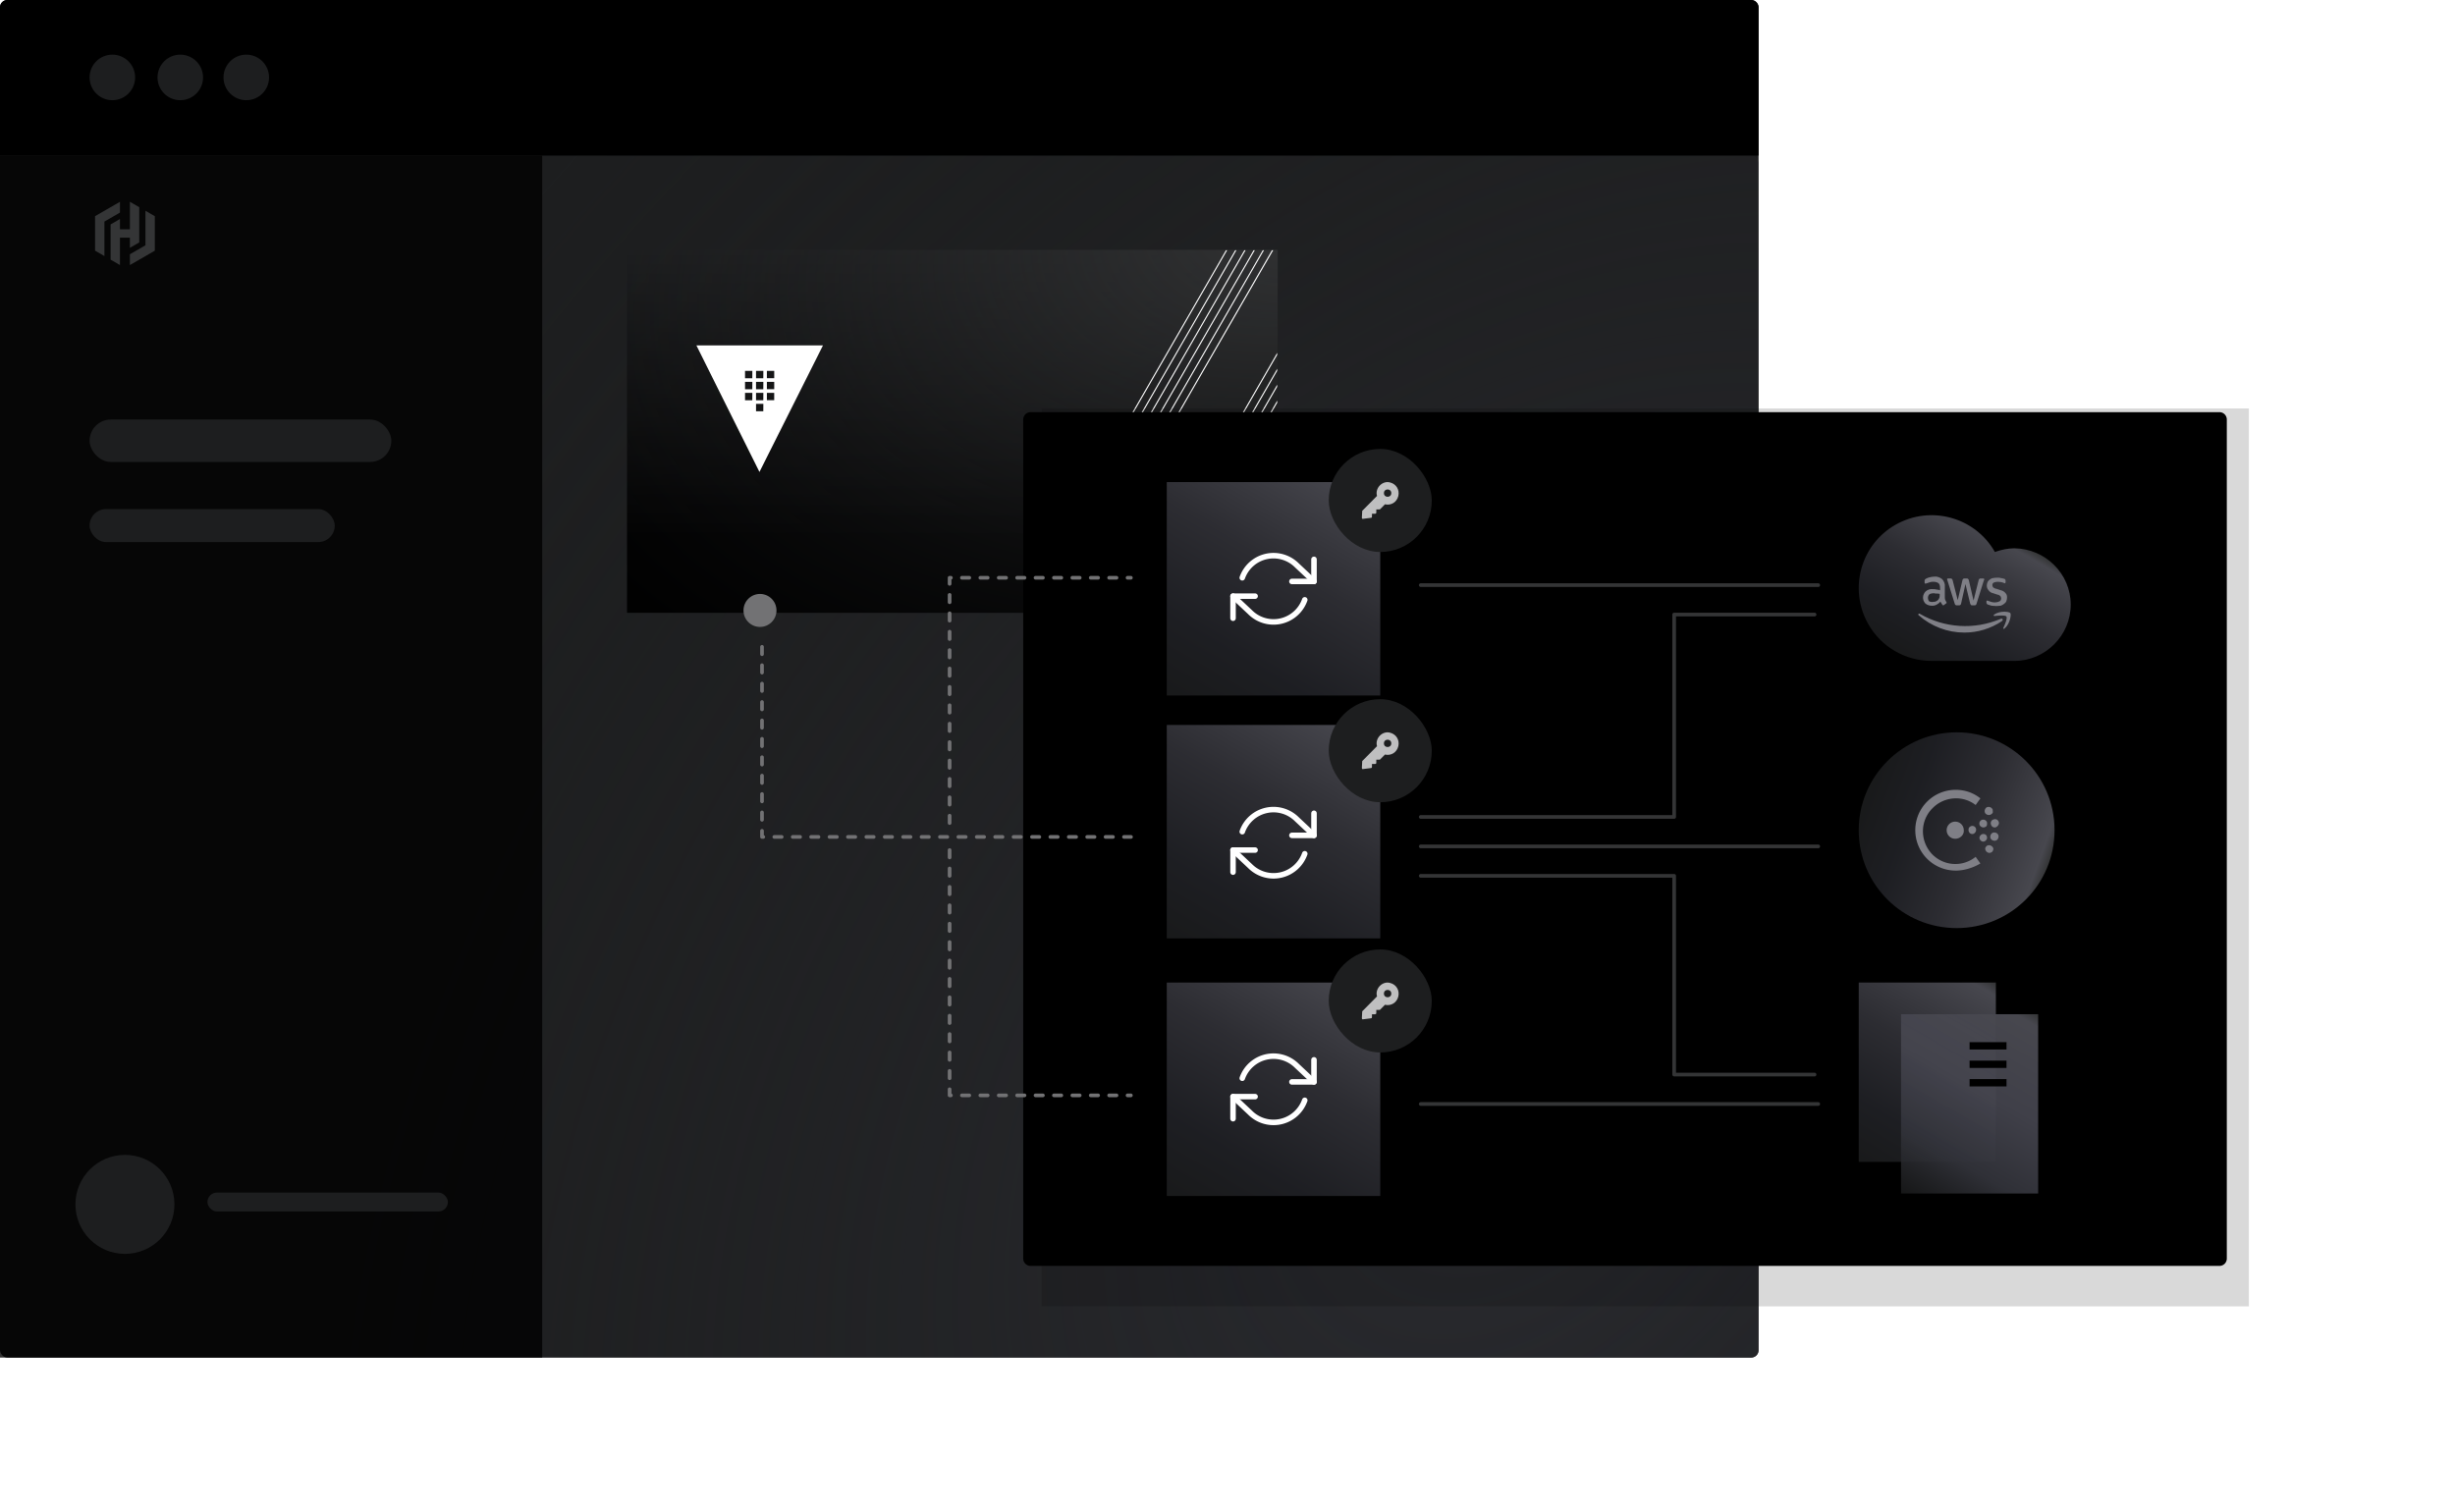 <svg width="667" height="411" viewBox="0 0 667 411" fill="none" xmlns="http://www.w3.org/2000/svg"><rect width="477.789" height="368.91" rx="2" fill="#1d1e1f"/><rect y="42.271" width="477.789" height="326.639" rx="2" fill="url(#paint0_radial)"/><path opacity=".8" fill="#000" d="M0 42.271h147.308V368.91H0z"/><path d="M0 2a2 2 0 012-2h473.789a2 2 0 012 2v40.27H0V2z" fill="#000"/><circle cx="30.526" cy="21.039" r="6.188" fill="#1d1e1f"/><circle cx="48.979" cy="21.039" r="6.188" fill="#1d1e1f"/><circle cx="66.912" cy="21.039" r="6.188" fill="#1d1e1f"/><rect x="24.338" y="114.003" width="81.98" height="11.528" rx="5.764" fill="#1d1e1f"/><rect x="24.338" y="138.341" width="66.609" height="8.967" rx="4.483" fill="#1d1e1f"/><rect x="178.05" y="114.003" width="66.609" height="11.528" rx="5.764" fill="#1d1e1f"/><path d="M32.594 54.836l-6.767 3.903v9.377l2.542 1.468v-9.377l4.225-2.439v-2.932z" fill="#343536"/><path d="M35.295 54.836v7.467h-2.7v-2.786l-2.544 1.467v9.568l2.543 1.47v-7.446h2.701v2.768l2.542-1.467v-9.573l-2.542-1.468z" fill="#343536"/><path d="M35.295 72.025l6.768-3.903v-9.377l-2.544-1.468v9.378l-4.224 2.438v2.932z" fill="#343536"/><rect x="56.361" y="324.077" width="65.328" height="5.124" rx="2.562" fill="#1d1e1f"/><circle cx="33.945" cy="327.279" r="13.45" fill="#1d1e1f"/><path fill="url(#paint1_linear)" d="M170.365 67.89h176.769v98.632H170.365z"/><path fill="url(#paint2_radial)" d="M170.365 67.89h176.769v98.632H170.365z"/><g clip-path="url(#clip0)" fill="#fff"><path d="M345.922 68l-30.009 52h-.338l29.996-52h.351zm-2.845 0l-29.996 52h.338l29.996-52h-.338zm-2.494 0l-29.996 52h.338l29.995-52h-.337zm-2.508 0l-29.995 52h.337l29.996-52h-.338zm-2.494 0l-29.996 52h.338l29.996-52h-.338zm-2.507 0l-29.996 52h.338l29.996-52h-.338zM347 95.872v.585L333.412 120h-.338L347 95.872zM335.581 120h.338L347 100.786v-.585L335.581 120zm2.494 0h.338L347 105.115v-.585L338.075 120zm2.508 0h.337l6.093-10.556v-.585L340.583 120zm2.494 0h.338l3.585-6.214v-.585L343.077 120zm2.494 0h.338l1.091-1.885v-.585l-1.429 2.47z"/></g><path d="M189.209 93.869l17.127 34.383 17.256-34.383h-34.383zm19.149 6.915h1.994v1.979h-1.994v-1.979zm-3.968 7.979h-1.974v-2.011h1.99l-.016 2.011zm0-2.99h-1.974v-2.01h1.99l-.016 2.01zm0-2.989h-1.974v-2.011h1.99l-.016 2.011zm2.989 8.973h-1.973v-2.016h1.989l-.016 2.016zm0-2.994h-1.973v-2.011h1.989l-.016 2.011zm0-2.99h-1.973v-2.01h1.989l-.016 2.01zm0-2.989h-1.973v-2.011h1.989l-.016 2.011zm.979.979h1.994v1.989h-1.994v-1.989zm0 4.978v-1.989h1.989v1.989h-1.989z" fill="#fff"/><circle cx="206.483" cy="165.881" r="4.483" fill="#727274"/><g opacity=".15" filter="url(#filter0_f)"><path fill="#000" d="M283 111h328v244H283z"/></g><path d="M278 114a2 2 0 012-2h323a2 2 0 012 2v228a2 2 0 01-2 2H280a2 2 0 01-2-2V114z" fill="#000"/><path d="M493 167h-38.148v55H386m0 8h108m-108 70h108M386 159h108m-1 133h-38.148v-54H386" stroke="#343536" stroke-linecap="round" stroke-linejoin="round"/><path d="M207.028 175.769v51.654h100.25M258 231v66.654h49.249" stroke="#727274" stroke-linecap="round" stroke-linejoin="round" stroke-dasharray="2 3"/><path d="M258 223.654V157h49.249" stroke="#727274" stroke-linecap="round" stroke-linejoin="round" stroke-dasharray="2 3"/><path d="M375 131h-58v58h58v-58z" fill="url(#paint3_linear)"/><path d="M357 152v6h-6m-16 10v-6h6" stroke="#fff" stroke-width="1.5" stroke-linecap="round" stroke-linejoin="round"/><path d="M337.51 157a9 9 0 0114.85-3.36L357 158m-22 4l4.64 4.36a9 9 0 0014.85-3.36" stroke="#fff" stroke-width="1.5" stroke-linecap="round" stroke-linejoin="round"/><path d="M375 197h-58v58h58v-58z" fill="url(#paint4_linear)"/><path d="M357 221v6h-6m-16 10v-6h6" stroke="#fff" stroke-width="1.5" stroke-linecap="round" stroke-linejoin="round"/><path d="M337.51 226a9 9 0 0114.85-3.36L357 227m-22 4l4.64 4.36a9 9 0 0014.85-3.36" stroke="#fff" stroke-width="1.5" stroke-linecap="round" stroke-linejoin="round"/><path d="M375 267h-58v58h58v-58z" fill="url(#paint5_linear)"/><path d="M357 288v6h-6m-16 10v-6h6" stroke="#fff" stroke-width="1.5" stroke-linecap="round" stroke-linejoin="round"/><path d="M337.51 293a9 9 0 0114.85-3.36L357 294m-22 4l4.64 4.36a9 9 0 0014.85-3.36" stroke="#fff" stroke-width="1.5" stroke-linecap="round" stroke-linejoin="round"/><path d="M542.262 267H505v48.727h37.262V267z" fill="url(#paint6_linear)"/><path d="M553.748 275.599h-37.261v48.727h37.261v-48.727z" fill="url(#paint7_linear)"/><path d="M545.149 284.198h-10.032m10.032 5.016h-10.032m10.032 5.016h-10.032" stroke="#000" stroke-width="2" stroke-miterlimit="10" stroke-linejoin="round"/><path d="M531.6 199c14.72 0 26.6 11.88 26.6 26.6s-11.88 26.6-26.6 26.6-26.6-11.88-26.6-26.6 12.009-26.6 26.6-26.6z" fill="url(#paint8_linear)"/><path fill-rule="evenodd" clip-rule="evenodd" d="M531.213 227.924a2.315 2.315 0 01-2.325-2.324 2.315 2.315 0 012.325-2.324 2.314 2.314 0 012.324 2.324c.129 1.291-1.033 2.324-2.324 2.324zm4.648-1.291c-.645 0-1.033-.517-1.033-1.162 0-.646.517-1.033 1.033-1.033.646 0 1.033.516 1.033 1.033 0 .516-.387 1.162-1.033 1.162zm4.003 1.033c0 .517-.516 1.033-1.033 1.033-.516 0-1.033-.516-1.033-1.033 0-.516.517-1.033 1.033-1.033.646 0 1.033.387 1.033 1.033 0-.129 0-.129 0 0zm-.775-2.841c-.516.129-1.162-.258-1.291-.775-.129-.645.258-1.162.775-1.291.645-.129 1.162.258 1.291.775v.387c0 .517-.258.775-.775.904zm3.874 2.712c-.129.645-.646 1.033-1.291.904-.646-.129-1.033-.646-.904-1.292.129-.645.646-1.033 1.291-.903.646.129 1.033.645.904 1.291.129 0 .129-.129 0 0zm-.775-2.712c-.645.129-1.162-.258-1.291-.904-.129-.645.258-1.162.904-1.291s1.162.258 1.291.904v.258c-.129.517-.516.904-.904 1.033zm-.774 6.457c-.388.516-1.033.645-1.55.258-.387-.258-.646-.904-.387-1.291.258-.517.904-.775 1.549-.388.388.258.646.646.517 1.033 0 .129-.129.258-.129.388zm-.517-9.943c-.516.258-1.162.129-1.549-.388-.259-.516-.13-1.162.387-1.549.516-.258 1.162-.129 1.549.387.13.129.13.388.13.646.129.387-.13.646-.517.904z" fill="#7F7F86"/><path d="M531.342 236.576a10.967 10.967 0 01-10.976-10.976 10.967 10.967 0 0110.976-10.976c2.453 0 4.777.775 6.714 2.325l-1.291 1.807c-3.486-2.711-8.522-2.324-11.621.775-3.487 3.357-3.616 8.91-.259 12.525 3.229 3.358 8.394 3.616 11.88.775l1.291 1.808c-1.937 1.162-4.39 1.937-6.714 1.937z" fill="#7F7F86"/><path d="M547.294 148.994c-1.8 0-3.6.4-5.3 1-5.4-9.5-17.5-12.8-27-7.4s-12.8 17.5-7.4 27c3.5 6.2 10.1 10 17.2 10h22.5c8.4 0 15.3-6.9 15.3-15.3s-6.9-15.2-15.3-15.3z" fill="url(#paint9_linear)"/><path d="M528.394 162.294c0 .2 0 .5.1.7l.3.6c0 .1.1.1.1.2s-.1.2-.2.2l-.5.4c-.1 0-.1.1-.2.1s-.2 0-.2-.1c-.1-.1-.2-.2-.3-.4-.1-.2-.2-.3-.3-.5-.6.7-1.5 1.2-2.4 1.1-.6 0-1.2-.2-1.7-.6-.9-1-.8-2.4.1-3.3.6-.5 1.3-.7 2-.6.3 0 .6 0 .9.1.3 0 .6.1 1 .2v-.6c0-.5-.1-1-.4-1.3-.4-.3-.9-.4-1.4-.4-.3 0-.6 0-.9.1l-.9.3c-.1 0-.2.1-.3.1h-.1c-.1 0-.2-.1-.2-.3v-.5c0-.1 0-.2.1-.3l.2-.2c.3-.2.7-.3 1-.4.4-.1.9-.2 1.3-.2.8-.1 1.6.2 2.2.7.5.6.8 1.3.7 2.1v2.8zm-3.5 1.3c.3 0 .6-.1.9-.1.3-.1.6-.3.8-.5.1-.2.2-.3.3-.5.1-.2.1-.5.1-.7v-.4c-.3-.1-.5-.1-.8-.1-.3 0-.5 0-.8-.1-.4 0-.9.1-1.2.3-.5.5-.5 1.3-.1 1.9.2.1.5.2.8.2zm6.7.9c-.1 0-.2 0-.3-.1-.1-.1-.2-.2-.2-.3l-2-6.4c0-.1-.1-.2-.1-.3 0-.1.1-.2.2-.2h.8c.1 0 .2 0 .3.1.1.1.1.2.2.3l1.4 5.5 1.3-5.5c0-.1.1-.2.2-.3.1-.1.2-.1.3-.1h.7c.1 0 .2 0 .3.1.1.1.1.2.2.3l1.3 5.6 1.4-5.6c0-.1.1-.2.2-.3.1-.1.2-.1.3-.1h.8c.1 0 .2.1.2.2v.1c0 .1 0 .1-.1.2l-2 6.4c0 .1-.1.2-.2.3-.1.1-.2.1-.3.1h-.7c-.1 0-.2 0-.3-.1-.1-.1-.1-.2-.2-.3l-1.3-5.4-1.2 5.4c0 .1-.1.2-.2.3-.1.1-.2.1-.3.1h-.7zm10.8.2c-.4 0-.9-.1-1.3-.1-.3-.1-.7-.2-1-.3-.1-.1-.2-.1-.3-.2 0-.1 0-.2-.1-.2v-.4c0-.2.1-.3.2-.3h.1l.2.1.9.3c.3.1.7.1 1 .1.4 0 .8-.1 1.2-.3.3-.2.4-.5.4-.8 0-.2-.1-.4-.2-.6-.2-.2-.5-.4-.8-.4l-1.2-.4c-.5-.1-1-.4-1.3-.9-.3-.3-.4-.8-.4-1.2 0-.3.1-.6.2-.9.1-.3.4-.5.6-.7.3-.2.6-.4.9-.4.3-.1.7-.1 1.1-.1h.6l.5.1.5.1c.1 0 .2.1.4.1.1.1.2.1.2.2.1.1.1.2.1.3v.4c0 .2-.1.3-.2.3s-.2 0-.3-.1c-.5-.2-1.1-.3-1.6-.3-.4 0-.8.1-1.1.2-.3.2-.4.4-.4.7 0 .2.1.4.2.6.3.2.6.4.9.4l1.2.4c.5.1 1 .4 1.3.8.3.3.4.7.4 1.2 0 .3-.1.7-.2 1-.1.3-.4.5-.6.7-.3.2-.6.4-.9.5-.4 0-.8.1-1.2.1zm1.5 4.1c-3 2-6.5 3.1-10.2 3.1-4.6 0-9-1.7-12.4-4.7-.3-.2 0-.6.3-.4 6.7 3.9 14.8 4.4 21.9 1.4.5-.3.9.2.4.6zm1.2-1.3c-.4-.4-2.3-.2-3.2-.1-.3 0-.3-.2-.1-.4 1.6-1.1 4.1-.8 4.4-.4.3.4-.1 3-1.6 4.2-.2.2-.4.1-.3-.2.4-.8 1.2-2.7.8-3.1z" fill="#7F7F86"/><rect x="361" y="258" width="28" height="28" rx="14" fill="#1d1e1f"/><path d="M374.908 267.892c-.785.792-1.08 1.881-.785 2.871l-3.927 3.96c-.098 0-.098.099-.098.198l-.098 1.782c0 .099.098.297.196.297l2.356-.297c.098 0 .196-.099.196-.297v-.792h.884c.098 0 .294-.099.294-.297v-.891h.884c.098 0 .098 0 .196-.099l1.276-1.287c1.669.396 3.239-.594 3.632-2.277.392-1.683-.589-3.267-2.258-3.663-.981-.297-2.061.099-2.748.792z" fill="#bfbfc0"/><circle cx="377" cy="270" r="1" fill="#1d1e1f"/><rect x="361" y="190" width="28" height="28" rx="14" fill="#1d1e1f"/><path d="M374.908 199.892c-.785.792-1.08 1.881-.785 2.871l-3.927 3.96c-.098 0-.098.099-.098.198l-.098 1.782c0 .099.098.297.196.297l2.356-.297c.098 0 .196-.099.196-.297v-.792h.884c.098 0 .294-.099.294-.297v-.891h.884c.098 0 .098 0 .196-.099l1.276-1.287c1.669.396 3.239-.594 3.632-2.277.392-1.683-.589-3.267-2.258-3.663-.981-.297-2.061.099-2.748.792z" fill="#bfbfc0"/><circle cx="377" cy="202" r="1" fill="#1d1e1f"/><rect x="361" y="122" width="28" height="28" rx="14" fill="#1d1e1f"/><path d="M374.908 131.892c-.785.792-1.08 1.881-.785 2.871l-3.927 3.96c-.098 0-.098.099-.098.198l-.098 1.782c0 .099.098.297.196.297l2.356-.297c.098 0 .196-.099.196-.297v-.792h.884c.098 0 .294-.099.294-.297v-.891h.884c.098 0 .098 0 .196-.099l1.276-1.287c1.669.396 3.239-.594 3.632-2.277.392-1.683-.589-3.267-2.258-3.663-.981-.297-2.061.099-2.748.792z" fill="#bfbfc0"/><circle cx="377" cy="134" r="1" fill="#1d1e1f"/><defs><linearGradient id="paint1_linear" x1="258.749" y1="145.945" x2="258.749" y2="67.89" gradientUnits="userSpaceOnUse"><stop/><stop offset="1" stop-opacity="0"/></linearGradient><linearGradient id="paint3_linear" x1="326.193" y1="194.307" x2="365.807" y2="125.693" gradientUnits="userSpaceOnUse"><stop stop-color="#1d1e1f" stop-opacity=".85"/><stop offset=".25" stop-color="#222328" stop-opacity=".87"/><stop offset=".58" stop-color="#313137" stop-opacity=".91"/><stop offset=".95" stop-color="#48484F" stop-opacity=".99"/><stop offset="1" stop-color="#343536"/></linearGradient><linearGradient id="paint4_linear" x1="326.193" y1="260.307" x2="365.807" y2="191.693" gradientUnits="userSpaceOnUse"><stop stop-color="#1d1e1f" stop-opacity=".85"/><stop offset=".25" stop-color="#222328" stop-opacity=".87"/><stop offset=".58" stop-color="#313137" stop-opacity=".91"/><stop offset=".95" stop-color="#48484F" stop-opacity=".99"/><stop offset="1" stop-color="#343536"/></linearGradient><linearGradient id="paint5_linear" x1="326.193" y1="330.307" x2="365.807" y2="261.693" gradientUnits="userSpaceOnUse"><stop stop-color="#1d1e1f" stop-opacity=".85"/><stop offset=".25" stop-color="#222328" stop-opacity=".87"/><stop offset=".58" stop-color="#313137" stop-opacity=".91"/><stop offset=".95" stop-color="#48484F" stop-opacity=".99"/><stop offset="1" stop-color="#343536"/></linearGradient><linearGradient id="paint6_linear" x1="508.397" y1="317.761" x2="538.807" y2="265.08" gradientUnits="userSpaceOnUse"><stop stop-color="#1d1e1f" stop-opacity=".85"/><stop offset=".25" stop-color="#222328" stop-opacity=".87"/><stop offset=".58" stop-color="#313137" stop-opacity=".91"/><stop offset=".95" stop-color="#48484F" stop-opacity=".99"/><stop offset="1" stop-color="#343536"/></linearGradient><linearGradient id="paint7_linear" x1="519.883" y1="326.36" x2="550.294" y2="273.679" gradientUnits="userSpaceOnUse"><stop stop-color="#1d1e1f" stop-opacity=".76"/><stop offset=".25" stop-color="#313239" stop-opacity=".96"/><stop offset=".58" stop-color="#464650" stop-opacity=".91"/><stop offset=".95" stop-color="#48484F" stop-opacity=".99"/><stop offset="1" stop-color="#343536"/></linearGradient><linearGradient id="paint8_linear" x1="506.661" y1="216.452" x2="556.642" y2="234.645" gradientUnits="userSpaceOnUse"><stop stop-color="#1d1e1f" stop-opacity=".85"/><stop offset=".25" stop-color="#222328" stop-opacity=".87"/><stop offset=".58" stop-color="#313137" stop-opacity=".91"/><stop offset=".95" stop-color="#48484F" stop-opacity=".99"/><stop offset="1" stop-color="#343536"/></linearGradient><linearGradient id="paint9_linear" x1="522.332" y1="181.322" x2="543.562" y2="144.551" gradientUnits="userSpaceOnUse"><stop stop-color="#1d1e1f" stop-opacity=".85"/><stop offset=".25" stop-color="#222328" stop-opacity=".87"/><stop offset=".58" stop-color="#313137" stop-opacity=".91"/><stop offset=".95" stop-color="#48484F" stop-opacity=".99"/><stop offset="1" stop-color="#343536"/></linearGradient><radialGradient id="paint0_radial" cx="0" cy="0" r="1" gradientUnits="userSpaceOnUse" gradientTransform="matrix(-281.998 -229.002 334.972 -412.491 410 298)"><stop stop-color="#2A2B30"/><stop offset="1" stop-color="#1d1e1f" stop-opacity="0"/></radialGradient><radialGradient id="paint2_radial" cx="0" cy="0" r="1" gradientUnits="userSpaceOnUse" gradientTransform="rotate(163.397 176.945 52.491) scale(238.738 144.838)"><stop stop-color="#343536"/><stop offset="1" stop-color="#18191B" stop-opacity="0"/></radialGradient><clipPath id="clip0"><path fill="#fff" transform="translate(302 68)" d="M0 0h45v52H0z"/></clipPath><filter id="filter0_f" x="227" y="55" width="440" height="356" filterUnits="userSpaceOnUse" color-interpolation-filters="sRGB"><feFlood flood-opacity="0" result="BackgroundImageFix"/><feBlend in="SourceGraphic" in2="BackgroundImageFix" result="shape"/><feGaussianBlur stdDeviation="28" result="effect1_foregroundBlur"/></filter></defs></svg>